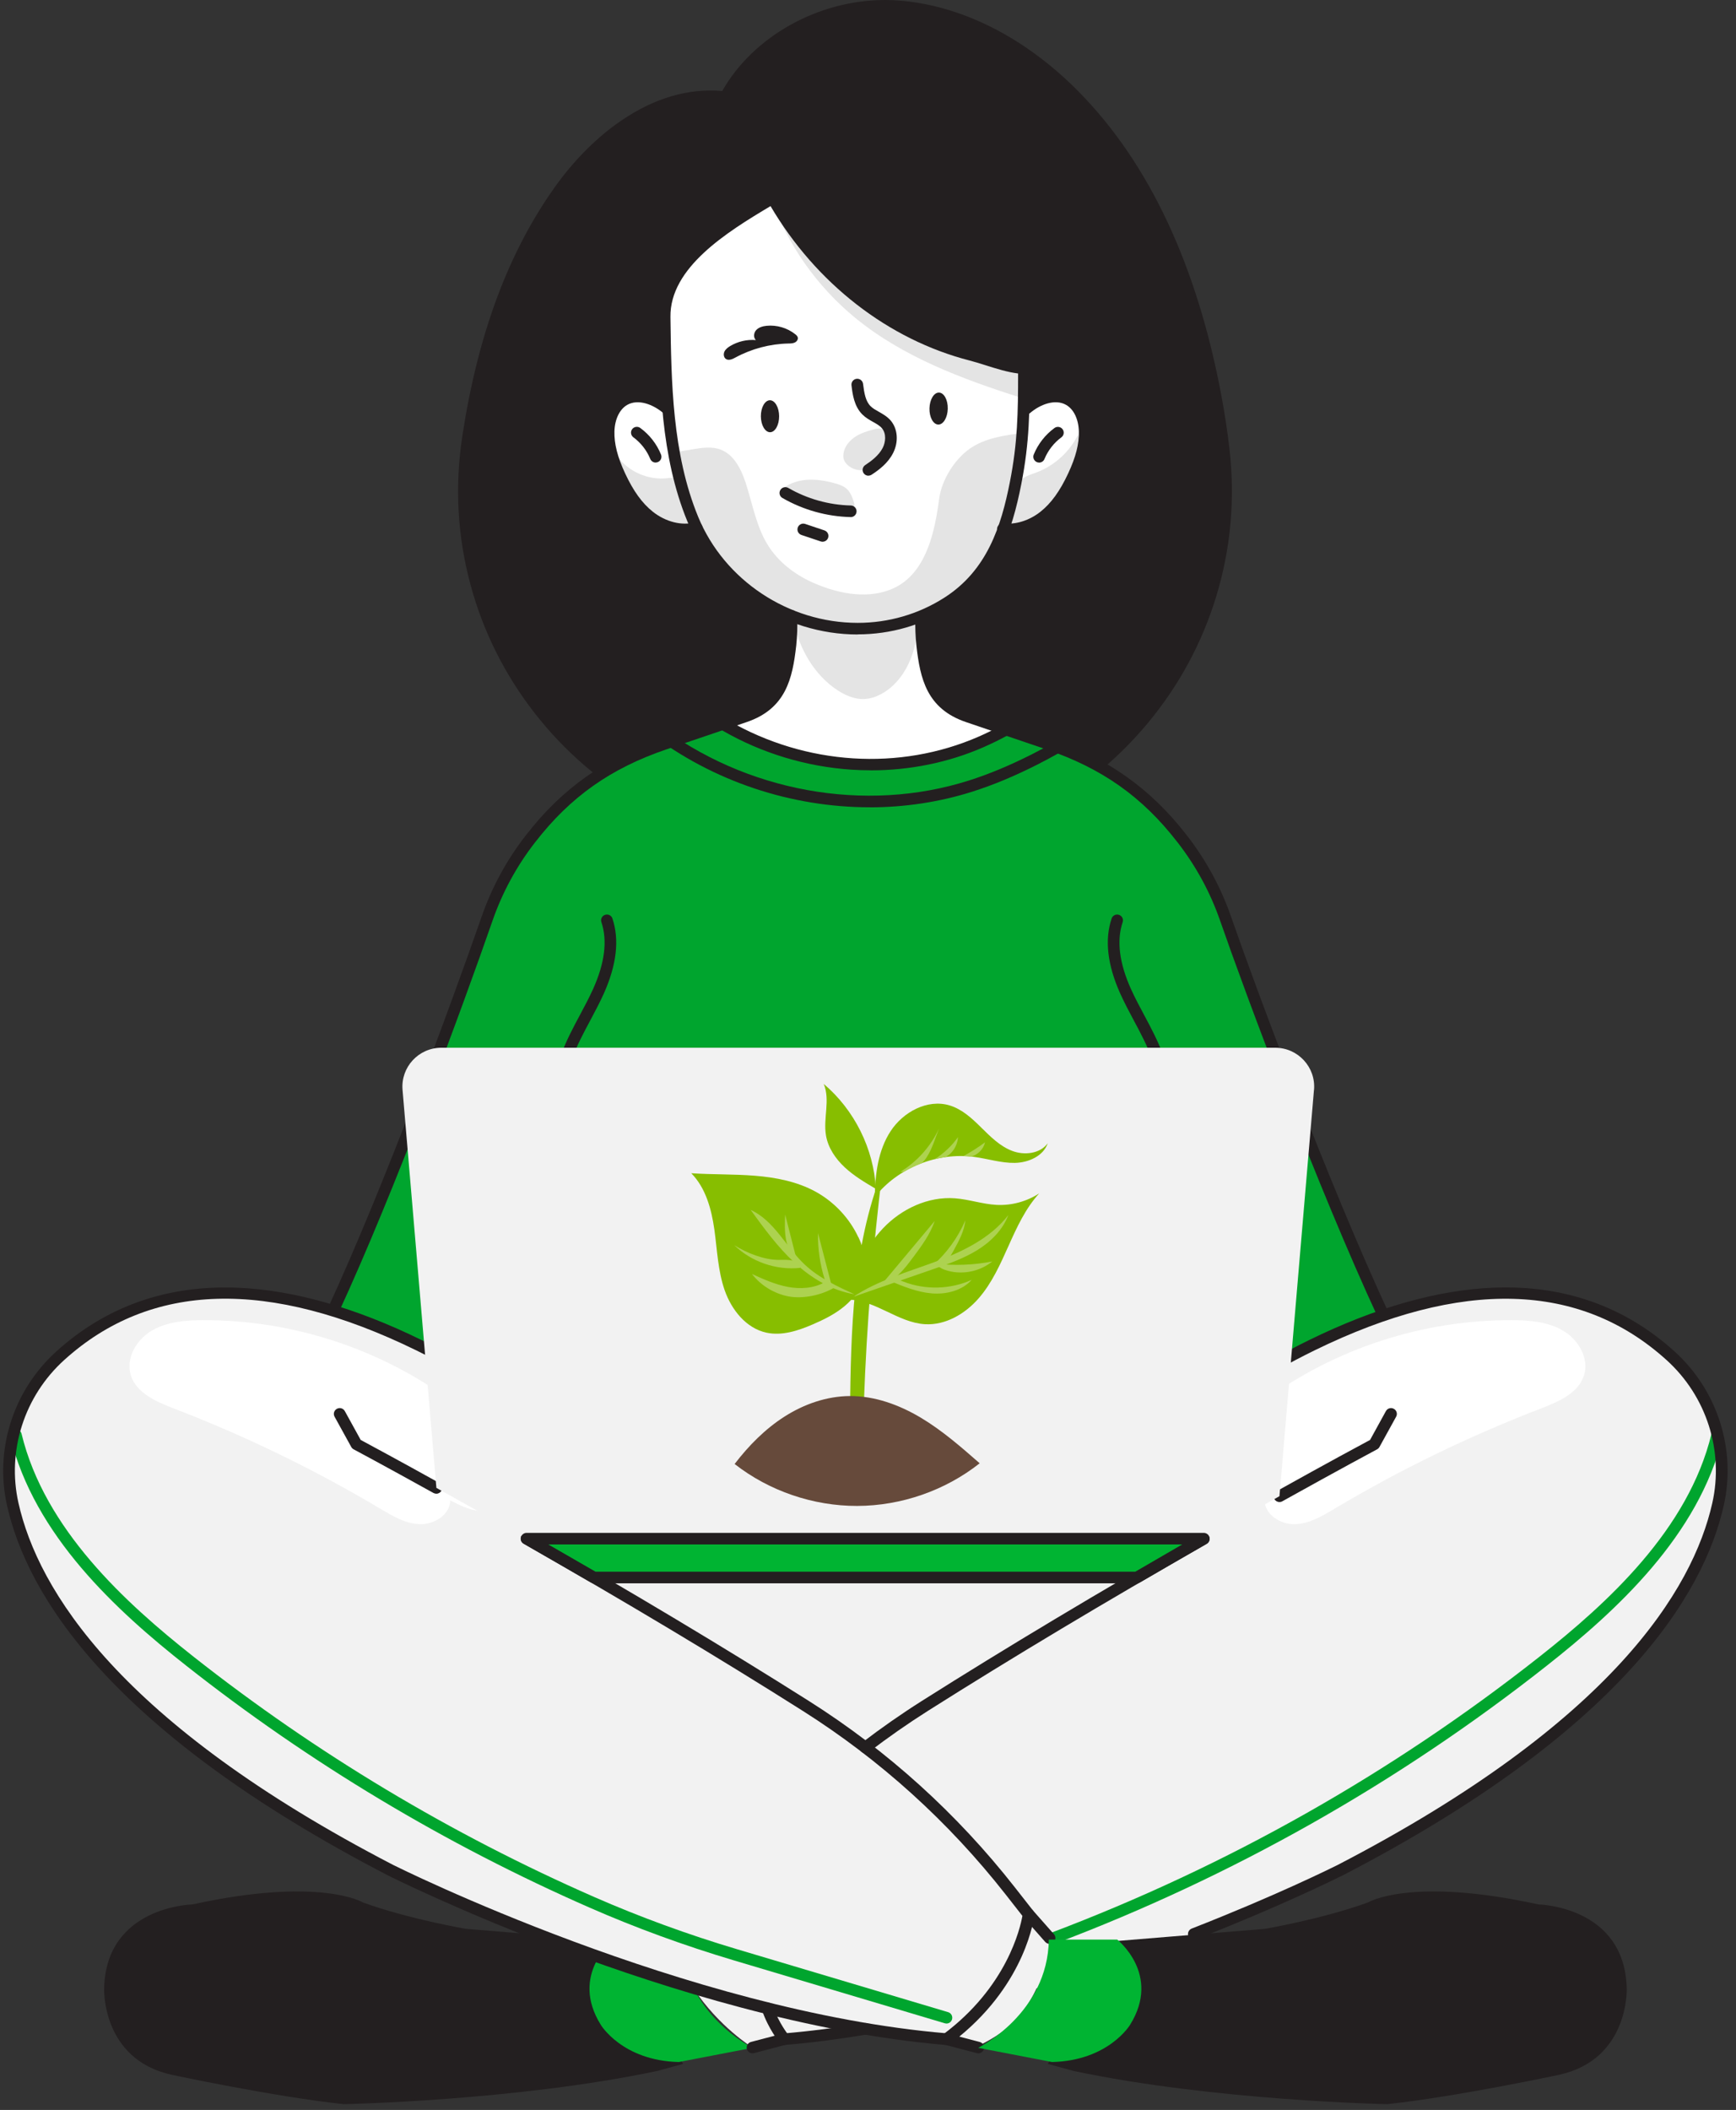 <svg width="149" height="181" viewBox="0 0 149 181" fill="none" xmlns="http://www.w3.org/2000/svg">
<rect x="0" y="0" width="149" height="181" fill="#333333" stroke="none"/>
<g clip-path="url(#clip0_50_11428)">
<path d="M52.704 166.508L39.977 165.464C39.977 165.464 35.023 164.61 31.158 163.205C31.158 163.205 27.494 160.968 16.521 163.37C16.521 163.37 9.096 163.506 8.937 170.585C8.937 170.585 8.708 176.659 14.733 177.983C14.733 177.983 23.555 179.874 29.496 180.503C29.496 180.503 44.299 180.223 56.443 177.648L58.626 177.052L52.704 166.508Z" fill="#231F20"/>
<path d="M58.537 166.387H52.67C52.67 166.387 48.862 169.367 51.566 173.7C51.566 173.7 53.409 176.776 58.264 176.89L64.596 175.672C64.596 175.672 58.622 172.718 58.537 166.387Z" fill="#00B432"/>
<path d="M76.665 72.678C73.776 72.876 70.707 72.862 67.504 72.545C50.022 70.824 37.546 54.835 40.165 37.537C40.18 37.441 40.195 37.342 40.209 37.246C41.358 29.903 43.608 22.593 47.96 16.431C51.219 11.813 56.465 7.645 62.265 8.341C64.995 3.234 71.205 0.126 76.998 0.534C82.791 0.942 88.133 4.069 92.204 8.19C99.035 15.11 102.604 24.646 104.37 34.189C104.624 35.576 104.846 37.014 105.02 38.489C107.07 55.858 94.192 71.482 76.669 72.678H76.665Z" fill="#231F20"/>
<path d="M72.86 73.306C71.054 73.306 69.236 73.218 67.455 73.042C63.118 72.615 59.014 71.327 55.249 69.219C51.621 67.185 48.481 64.488 45.91 61.199C43.339 57.907 41.48 54.206 40.394 50.199C39.264 46.042 39.023 41.756 39.674 37.463L39.718 37.168C41.059 28.593 43.619 21.713 47.554 16.143C49.22 13.781 51.222 11.773 53.343 10.331C56.173 8.406 59.091 7.553 61.988 7.807C64.651 3.123 70.222 0 75.971 0C76.326 0 76.684 0.011 77.035 0.037C82.454 0.419 87.97 3.19 92.562 7.843C98.639 13.998 102.777 22.831 104.861 34.1C105.123 35.524 105.345 36.981 105.515 38.43C106.025 42.76 105.644 47.05 104.381 51.185C103.161 55.173 101.185 58.826 98.503 62.045C93.009 68.638 85.266 72.589 76.699 73.174C75.42 73.262 74.127 73.306 72.857 73.306H72.86ZM60.987 8.76C56.601 8.76 51.884 11.732 48.367 16.713C44.525 22.155 42.02 28.898 40.701 37.319L40.657 37.61C39.408 45.847 41.554 54.003 46.693 60.585C51.828 67.159 59.235 71.232 67.548 72.048C69.299 72.221 71.083 72.309 72.853 72.309C74.102 72.309 75.369 72.265 76.625 72.181C84.915 71.614 92.407 67.788 97.727 61.409C103.088 54.978 105.496 46.859 104.514 38.548C104.344 37.12 104.129 35.682 103.867 34.28C101.82 23.21 97.771 14.55 91.838 8.542C87.416 4.065 82.129 1.398 76.954 1.034C76.629 1.012 76.292 1.001 75.963 1.001C70.455 1.001 65.124 4.043 62.697 8.576C62.601 8.756 62.401 8.863 62.195 8.837C61.792 8.789 61.386 8.763 60.979 8.763L60.987 8.76Z" fill="#231F20"/>
<path d="M106.058 81.256C101.702 65.772 87.317 62.913 87.317 62.913L61.674 62.236C45.156 66.574 42.448 77.165 42.448 77.165C38.924 88.408 28.587 112.45 28.587 112.45C33.275 114.271 37.372 116.324 40.797 118.3C44.211 112.513 46.93 106.325 48.88 99.901C49.519 102.488 51.396 104.125 53.447 105.832C53.775 106.108 54.123 106.395 54.293 106.788C54.47 107.204 54.422 107.675 54.374 108.124C53.72 113.97 52.7 119.771 51.319 125.488C52.405 126.382 52.97 126.916 52.97 126.916L54.267 129.373C77.508 135.576 95.086 129.513 95.086 129.513L95.573 126.916C95.573 126.916 95.585 126.905 95.603 126.89C95.972 126.544 96.36 126.195 96.77 125.852C95.344 120.018 94.291 114.091 93.626 108.124C93.575 107.675 93.53 107.204 93.708 106.788C93.874 106.395 94.221 106.108 94.55 105.832C96.6 104.125 98.477 102.488 99.116 99.901C101.074 106.339 103.804 112.546 107.229 118.344C107.292 118.454 107.358 118.561 107.421 118.668C113.273 115.316 118.571 112.917 118.733 112.844C118.733 112.844 118.733 112.844 118.737 112.844C116.461 108.462 106.054 81.26 106.054 81.26L106.058 81.256Z" fill="#00A52E"/>
<path d="M57.248 35.046C56.239 34.185 54.739 33.64 53.587 34.299C52.674 34.821 52.272 35.94 52.238 36.988C52.198 38.316 52.641 39.615 53.199 40.818C53.809 42.128 54.592 43.393 55.722 44.291C56.856 45.188 58.389 45.67 59.786 45.284" fill="white"/>
<path d="M67.692 50.063C67.692 50.063 68.479 56.082 66.672 59.478C66.672 59.478 65.368 60.979 61.674 62.233C61.674 62.233 72.461 69.716 86.26 62.63C86.26 62.63 80.774 61.376 80.053 59.007C80.053 59.007 78.394 54.327 79.333 49.839C79.333 49.839 72.993 52.94 67.692 50.06V50.063Z" fill="white"/>
<path d="M71.66 59.058C72.428 59.609 73.344 60.032 74.286 59.959C74.77 59.922 75.239 59.753 75.664 59.521C77.212 58.671 78.165 56.997 78.546 55.279C78.926 53.561 78.816 51.777 78.697 50.022C75.151 50.876 71.39 50.828 67.865 49.89C67.629 53.333 68.844 57.038 71.656 59.058H71.66Z" fill="#E4E4E4"/>
<path d="M88.089 35.046C89.097 34.185 90.597 33.64 91.75 34.299C92.662 34.821 93.065 35.94 93.098 36.988C93.139 38.316 92.695 39.615 92.138 40.818C91.528 42.128 90.745 43.393 89.614 44.291C88.621 45.075 87.324 45.545 86.079 45.391" fill="white"/>
<path d="M86.522 45.357C86.703 45.442 86.918 45.412 87.113 45.368C88.38 45.081 89.507 44.312 90.361 43.337C91.218 42.363 91.82 41.193 92.274 39.979C92.6 39.114 92.854 38.147 92.537 37.278C91.813 38.75 90.516 39.934 88.979 40.52C88.417 40.733 87.786 40.898 87.431 41.38C87.298 41.564 87.213 41.778 87.132 41.991C86.873 42.672 86.611 43.349 86.352 44.029C86.175 44.489 86.072 45.144 86.519 45.354L86.522 45.357Z" fill="#E4E4E4"/>
<path d="M87.882 31.588C87.878 35.245 87.874 37.864 87.165 41.451C86.459 45.038 84.959 48.294 82.399 50.913C79.839 53.533 76.152 53.908 72.487 53.724C66.598 53.426 61.7 49.968 59.461 44.538C57.222 39.104 57.115 33.07 57.041 27.199C56.982 22.56 62.313 19.37 66.318 16.997C69.997 23.494 76.1 28.582 83.352 30.447C84.826 30.826 86.363 31.496 87.885 31.591L87.882 31.588Z" fill="white"/>
<path d="M87.202 31.444C86.751 31.157 86.204 31.079 85.68 30.988C81.634 30.288 77.855 28.398 74.608 25.9C71.36 23.398 68.619 20.3 66.185 17.004C67.585 20.974 70.101 24.546 73.355 27.228C77.46 30.609 82.569 32.511 87.641 34.122C88.284 33.327 88.066 31.996 87.202 31.444Z" fill="#E4E4E4"/>
<path d="M57.843 38.813C58.379 38.724 58.91 38.636 59.446 38.544C60.237 38.412 61.068 38.283 61.822 38.559C62.974 38.978 63.599 40.211 63.983 41.369C64.589 43.194 64.895 45.155 65.919 46.785C66.794 48.179 68.146 49.235 69.643 49.923C71.682 50.857 74.201 51.424 76.37 50.6C79.056 49.581 79.976 46.616 80.419 44.04C80.493 43.61 80.556 43.176 80.615 42.742C80.833 41.152 81.941 39.386 83.264 38.47C84.572 37.569 86.219 37.341 87.797 37.139C87.579 37.175 87.224 40.163 87.158 40.494C86.544 43.415 85.658 46.465 83.925 48.937C82.366 51.159 80.079 52.638 77.475 53.367C71.445 55.059 64.836 52.487 61.179 47.513C60.259 46.259 59.531 44.868 58.981 43.419C58.84 43.054 57.595 38.849 57.839 38.809L57.843 38.813Z" fill="#E4E4E4"/>
<path d="M72.668 39.806C73.134 40.318 73.936 40.483 74.567 40.2C74.937 40.035 75.228 39.744 75.487 39.435C75.624 39.273 75.753 39.1 75.875 38.927C76.108 38.589 76.315 38.214 76.337 37.805C76.359 37.397 76.152 36.952 75.764 36.812C75.491 36.712 75.184 36.779 74.903 36.856C74.349 37.007 73.795 37.194 73.326 37.522C72.857 37.853 72.476 38.342 72.395 38.909C72.373 39.074 72.373 39.244 72.421 39.402C72.469 39.553 72.561 39.689 72.668 39.81V39.806Z" fill="#E4E4E4"/>
<path d="M73.27 43.014C73.311 43.139 73.352 43.271 73.333 43.4C73.293 43.702 72.967 43.886 72.665 43.937C72.203 44.014 71.73 43.9 71.275 43.786C70.788 43.665 70.304 43.544 69.816 43.422C69.325 43.301 68.83 43.176 68.364 42.973C67.884 42.764 67.437 42.477 67.049 42.12C67.285 41.803 67.64 41.586 68.01 41.439C69.184 40.972 70.518 41.126 71.73 41.48C72.059 41.575 72.395 41.693 72.653 41.917C72.971 42.197 73.137 42.609 73.267 43.01L73.27 43.014Z" fill="#E4E4E4"/>
<path d="M59.391 44.526C59.42 44.658 59.446 44.798 59.406 44.927C59.302 45.24 58.885 45.291 58.556 45.255C57.074 45.089 55.715 44.254 54.758 43.117C53.801 41.98 53.229 40.556 52.944 39.1C53.908 40.457 55.648 41.222 57.303 41.02C57.51 40.994 57.721 40.958 57.917 41.024C58.216 41.127 58.379 41.443 58.5 41.737C58.881 42.639 59.18 43.573 59.387 44.526H59.391Z" fill="#E4E4E4"/>
<path d="M66.872 35.703C66.875 36.461 66.528 37.076 66.096 37.079C65.664 37.079 65.309 36.469 65.305 35.711C65.302 34.953 65.649 34.339 66.081 34.335C66.513 34.335 66.868 34.946 66.872 35.703Z" fill="#231F20"/>
<path d="M79.776 35.031C79.758 35.789 80.097 36.41 80.53 36.421C80.962 36.432 81.328 35.825 81.346 35.068C81.365 34.31 81.025 33.688 80.593 33.677C80.16 33.666 79.795 34.273 79.776 35.031Z" fill="#231F20"/>
<path d="M68.471 28.945C68.442 28.831 68.35 28.746 68.257 28.673C67.574 28.128 66.672 27.863 65.8 27.948C65.479 27.981 65.143 28.07 64.917 28.301C64.692 28.533 64.64 28.949 64.877 29.173C64.112 29.107 63.329 29.291 62.671 29.685C62.472 29.806 62.272 29.957 62.176 30.166C62.08 30.38 62.113 30.667 62.309 30.796C62.553 30.957 62.871 30.807 63.126 30.667C64.515 29.916 66.085 29.501 67.666 29.468C67.851 29.464 68.046 29.464 68.216 29.383C68.386 29.302 68.519 29.118 68.471 28.938V28.945Z" fill="#231F20"/>
<path d="M78.106 28.419C78.143 28.309 78.243 28.232 78.339 28.166C79.06 27.672 79.976 27.47 80.84 27.617C81.158 27.672 81.49 27.783 81.694 28.033C81.9 28.283 81.923 28.699 81.675 28.905C82.444 28.894 83.212 29.129 83.84 29.571C84.032 29.707 84.217 29.869 84.298 30.086C84.379 30.307 84.324 30.59 84.121 30.704C83.866 30.848 83.559 30.674 83.316 30.52C81.986 29.674 80.445 29.148 78.871 29.004C78.686 28.986 78.491 28.975 78.328 28.883C78.165 28.791 78.044 28.596 78.106 28.419Z" fill="#231F20"/>
<path d="M73.015 44.357C73.015 44.357 73.008 44.357 73.004 44.357C70.954 44.309 68.933 43.742 67.156 42.719C66.916 42.583 66.835 42.278 66.975 42.039C67.112 41.8 67.418 41.719 67.659 41.859C69.288 42.797 71.146 43.319 73.03 43.363C73.307 43.371 73.525 43.599 73.518 43.875C73.51 44.147 73.289 44.36 73.019 44.36L73.015 44.357Z" fill="#231F20"/>
<path d="M70.599 46.472C70.548 46.472 70.492 46.465 70.441 46.446L68.785 45.891C68.523 45.803 68.383 45.519 68.471 45.258C68.56 44.997 68.844 44.857 69.107 44.945L70.762 45.501C71.024 45.589 71.165 45.873 71.076 46.134C71.006 46.343 70.81 46.472 70.603 46.472H70.599Z" fill="#231F20"/>
<path d="M73.618 54.429C67.267 54.429 61.389 50.53 58.995 44.721C56.69 39.125 56.609 32.79 56.539 27.198C56.476 22.242 62.014 18.961 66.059 16.562C66.174 16.492 66.314 16.474 66.443 16.511C66.573 16.544 66.683 16.632 66.75 16.746C70.503 23.372 76.599 28.188 83.474 29.957C83.962 30.082 84.457 30.241 84.937 30.391C85.924 30.704 86.94 31.024 87.911 31.083C88.177 31.098 88.38 31.318 88.38 31.58C88.377 35.248 88.373 37.893 87.656 41.535C86.869 45.519 85.587 49.559 81.568 52.115C79.196 53.624 76.448 54.419 73.618 54.419V54.429ZM66.137 17.681C62.353 19.928 57.488 22.971 57.544 27.187C57.614 32.687 57.691 38.923 59.926 44.342C62.169 49.779 67.67 53.432 73.621 53.432C76.259 53.432 78.823 52.689 81.032 51.284C84.738 48.929 85.935 45.118 86.677 41.351C87.346 37.955 87.379 35.417 87.383 32.039C86.448 31.922 85.532 31.628 84.638 31.348C84.15 31.193 83.685 31.046 83.227 30.928C76.244 29.133 70.045 24.317 66.137 17.684V17.681Z" fill="#231F20"/>
<path d="M58.774 45.917C57.629 45.917 56.431 45.487 55.412 44.681C54.366 43.853 53.52 42.694 52.745 41.028C52.02 39.472 51.699 38.184 51.736 36.974C51.777 35.576 52.375 34.417 53.336 33.869C54.791 33.037 56.528 33.78 57.573 34.671C57.784 34.851 57.806 35.164 57.629 35.373C57.447 35.583 57.133 35.605 56.923 35.429C56.062 34.696 54.776 34.196 53.834 34.733C53.181 35.108 52.77 35.958 52.737 37.003C52.708 38.055 52.996 39.2 53.653 40.608C54.363 42.128 55.116 43.173 56.036 43.901C57.137 44.773 58.523 45.119 59.657 44.806C59.923 44.733 60.2 44.887 60.274 45.152C60.348 45.417 60.192 45.693 59.926 45.766C59.557 45.869 59.169 45.921 58.778 45.921L58.774 45.917Z" fill="#231F20"/>
<path d="M86.563 45.917C86.378 45.917 86.197 45.906 86.016 45.884C85.743 45.851 85.547 45.601 85.58 45.329C85.613 45.056 85.865 44.865 86.138 44.895C87.169 45.023 88.351 44.652 89.3 43.901C90.216 43.176 90.974 42.128 91.683 40.608C92.341 39.2 92.629 38.055 92.599 37.003C92.566 35.955 92.16 35.105 91.502 34.733C90.56 34.196 89.275 34.693 88.414 35.429C88.203 35.609 87.889 35.583 87.708 35.373C87.527 35.164 87.553 34.851 87.763 34.671C88.805 33.78 90.542 33.037 92.001 33.869C92.961 34.417 93.56 35.579 93.601 36.974C93.638 38.184 93.316 39.475 92.592 41.028C91.816 42.694 90.97 43.853 89.925 44.681C88.912 45.483 87.715 45.917 86.563 45.917Z" fill="#231F20"/>
<path d="M28.587 112.947C28.517 112.947 28.447 112.932 28.376 112.903C28.125 112.789 28.014 112.491 28.133 112.24C32.998 101.708 38.721 86.164 41.336 78.641C42.205 76.139 43.468 73.81 45.09 71.713L45.16 71.625C48.241 67.641 51.969 65.007 56.882 63.34L63.769 61C66.343 60.124 66.994 58.399 67.345 55.312L67.352 55.254C67.433 54.511 67.455 53.723 67.422 52.84C67.411 52.564 67.629 52.333 67.903 52.325C67.91 52.325 67.914 52.325 67.921 52.325C68.191 52.325 68.412 52.535 68.42 52.803C68.453 53.734 68.427 54.569 68.342 55.357L68.335 55.423C68.017 58.204 67.456 60.798 64.09 61.942L57.204 64.282C52.419 65.908 48.947 68.362 45.95 72.232L45.88 72.32C44.325 74.333 43.113 76.569 42.278 78.968C39.659 86.51 33.922 102.09 29.038 112.656C28.953 112.84 28.772 112.947 28.583 112.947H28.587Z" fill="#231F20"/>
<path d="M118.737 113.34C118.549 113.34 118.368 113.234 118.283 113.05C113.103 101.892 106.904 85.27 104.717 78.968C103.882 76.57 102.67 74.333 101.115 72.32L101.045 72.232C98.049 68.358 94.576 65.908 89.792 64.282L82.905 61.942C79.54 60.798 78.975 58.204 78.66 55.423L78.653 55.353C78.572 54.577 78.542 53.808 78.564 53.002C78.572 52.73 78.794 52.517 79.063 52.517C79.067 52.517 79.071 52.517 79.074 52.517C79.351 52.524 79.569 52.752 79.562 53.028C79.543 53.793 79.569 54.518 79.647 55.254L79.654 55.313C80.005 58.399 80.656 60.125 83.231 61L90.117 63.34C95.03 65.01 98.758 67.644 101.839 71.625L101.909 71.713C103.531 73.81 104.794 76.143 105.663 78.641C107.846 84.928 114.027 101.509 119.191 112.63C119.306 112.881 119.199 113.175 118.948 113.293C118.881 113.322 118.807 113.34 118.737 113.34Z" fill="#231F20"/>
<path d="M74.538 40.81C74.375 40.81 74.216 40.733 74.12 40.586C73.969 40.358 74.031 40.049 74.264 39.894C74.785 39.552 75.428 39.074 75.764 38.419C76.012 37.933 76.093 37.197 75.687 36.727C75.506 36.513 75.228 36.359 74.933 36.193C74.623 36.02 74.305 35.84 74.024 35.564C73.304 34.854 73.174 33.813 73.082 33.051C73.049 32.779 73.245 32.529 73.518 32.496C73.795 32.463 74.043 32.658 74.076 32.93C74.176 33.728 74.29 34.424 74.73 34.854C74.911 35.034 75.162 35.174 75.424 35.321C75.764 35.513 76.148 35.73 76.444 36.072C77.057 36.785 77.142 37.904 76.654 38.864C76.215 39.732 75.439 40.314 74.811 40.722C74.726 40.777 74.63 40.803 74.538 40.803V40.81Z" fill="#231F20"/>
<path d="M89.189 39.681C89.127 39.681 89.064 39.67 89.001 39.645C88.746 39.541 88.621 39.251 88.724 38.997C89.094 38.088 89.71 37.297 90.505 36.716C90.726 36.554 91.04 36.602 91.203 36.823C91.365 37.044 91.317 37.356 91.096 37.518C90.46 37.985 89.947 38.644 89.648 39.372C89.57 39.567 89.382 39.685 89.182 39.685L89.189 39.681Z" fill="#231F20"/>
<path d="M56.276 39.681C56.077 39.681 55.892 39.563 55.811 39.368C55.515 38.64 54.998 37.981 54.363 37.514C54.141 37.352 54.093 37.04 54.255 36.819C54.418 36.598 54.732 36.55 54.954 36.712C55.748 37.293 56.365 38.084 56.734 38.993C56.838 39.247 56.716 39.538 56.457 39.641C56.395 39.666 56.332 39.677 56.269 39.677L56.276 39.681Z" fill="#231F20"/>
<path d="M49.401 135.079C49.401 135.079 49.394 135.079 49.39 135.079C49.113 135.075 48.895 134.847 48.899 134.571C48.943 132.265 49.482 129.34 50.502 125.871C51.692 121.831 52.563 117.74 53.103 113.708C53.221 112.818 53.373 111.964 53.505 111.214C53.738 109.897 53.938 108.76 53.882 107.954C53.82 107.079 53.373 106.255 52.66 105.695C48.138 102.167 46.242 95.773 48.152 90.494C48.585 89.298 49.187 88.169 49.77 87.08C50.162 86.344 50.569 85.586 50.912 84.825C51.91 82.606 52.146 80.682 51.618 79.108C51.529 78.847 51.669 78.563 51.932 78.479C52.194 78.39 52.478 78.53 52.563 78.791C53.177 80.612 52.925 82.779 51.825 85.233C51.466 86.028 51.053 86.8 50.654 87.551C50.088 88.61 49.501 89.703 49.094 90.832C47.329 95.722 49.087 101.641 53.276 104.912C54.215 105.644 54.799 106.725 54.88 107.884C54.946 108.808 54.736 110.003 54.492 111.387C54.355 112.163 54.215 112.969 54.097 113.841C53.554 117.92 52.667 122.063 51.466 126.15C50.472 129.531 49.944 132.371 49.904 134.59C49.9 134.862 49.675 135.079 49.405 135.079H49.401Z" fill="#231F20"/>
<path d="M98.57 135.079C98.296 135.079 98.075 134.862 98.071 134.59C98.026 132.371 97.502 129.531 96.508 126.15C95.307 122.063 94.421 117.92 93.878 113.841C93.763 112.969 93.619 112.163 93.482 111.387C93.239 110.003 93.028 108.811 93.094 107.884C93.176 106.725 93.763 105.644 94.698 104.912C98.887 101.641 100.649 95.718 98.88 90.832C98.47 89.703 97.886 88.607 97.321 87.551C96.922 86.8 96.508 86.028 96.15 85.233C95.045 82.779 94.798 80.612 95.411 78.791C95.499 78.53 95.784 78.39 96.043 78.479C96.305 78.567 96.445 78.847 96.357 79.108C95.828 80.682 96.065 82.606 97.062 84.825C97.406 85.586 97.812 86.348 98.204 87.08C98.787 88.169 99.39 89.298 99.822 90.494C101.732 95.773 99.837 102.167 95.315 105.695C94.598 106.255 94.155 107.079 94.092 107.954C94.037 108.756 94.236 109.897 94.469 111.214C94.602 111.964 94.749 112.818 94.871 113.708C95.407 117.737 96.283 121.828 97.472 125.871C98.492 129.336 99.031 132.265 99.076 134.571C99.079 134.847 98.861 135.075 98.584 135.079C98.584 135.079 98.577 135.079 98.573 135.079H98.57Z" fill="#231F20"/>
<path d="M35.787 127.545C35.691 127.545 35.595 127.519 35.51 127.46C35.281 127.31 35.218 126.997 35.37 126.769C43.158 115.136 48.577 100.266 48.633 100.119C48.725 99.861 49.013 99.725 49.272 99.817C49.53 99.909 49.667 100.196 49.575 100.453C49.519 100.604 44.059 115.581 36.205 127.321C36.109 127.464 35.95 127.541 35.787 127.541V127.545Z" fill="#231F20"/>
<path d="M112.283 127.545C112.12 127.545 111.962 127.467 111.865 127.324C104.008 115.588 98.547 100.607 98.496 100.457C98.403 100.199 98.536 99.912 98.799 99.82C99.057 99.728 99.345 99.861 99.438 100.122C99.493 100.269 104.913 115.139 112.7 126.772C112.852 127 112.793 127.309 112.56 127.464C112.475 127.519 112.379 127.548 112.283 127.548V127.545Z" fill="#231F20"/>
<path d="M90.087 166.255C89.186 174.437 83.581 175.25 83.962 175.644L81.239 174.93C58.545 173.028 33.523 160.432 33.523 160.432C9.694 148.085 2.767 136.482 1.094 129.05C0.041 124.382 1.611 119.529 5.165 116.31C23.485 99.722 52.97 126.92 52.97 126.92L54.267 129.378" fill="#F2F2F2"/>
<path d="M147.453 129.05C145.78 136.481 138.853 148.085 115.028 160.435C115.028 160.435 90.006 173.032 67.311 174.934C67.311 174.934 66.244 175.213 64.589 175.647C64.589 175.647 61.681 173.87 59.509 170.548L54.418 168.933L49.933 130.783L52.977 126.92L52.992 126.946C53.834 128.542 55.331 129.701 57.096 130.121C71.974 133.652 86.603 131.353 92.441 130.139C94.04 129.808 95.278 128.55 95.577 126.949V126.924H95.584C95.584 126.924 95.596 126.912 95.614 126.898C96.017 126.534 100.657 122.343 107.236 118.352C110.657 116.277 114.599 114.253 118.741 112.852C118.741 112.852 118.741 112.852 118.744 112.852C127.02 110.048 136.089 109.706 143.389 116.317C146.943 119.536 148.514 124.389 147.461 129.057L147.453 129.05Z" fill="#F2F2F2"/>
<path d="M129.761 113.249C131.279 113.256 132.864 113.381 134.168 114.154C135.476 114.927 136.403 116.52 135.96 117.965C135.484 119.511 133.769 120.246 132.258 120.828C126.129 123.182 120.2 126.055 114.562 129.414C113.502 130.043 112.39 130.713 111.156 130.753C109.922 130.794 108.563 129.94 108.537 128.712C107.706 129.135 106.849 129.561 105.918 129.635C104.987 129.709 103.96 129.337 103.531 128.513C103.21 127.891 103.283 127.137 103.465 126.46C104.17 123.822 106.28 121.792 108.485 120.169C114.588 115.677 122.169 113.212 129.761 113.253V113.249Z" fill="white"/>
<path d="M17.423 113.249C15.904 113.256 14.319 113.381 13.015 114.154C11.707 114.927 10.78 116.52 11.223 117.965C11.7 119.511 13.414 120.246 14.925 120.828C21.054 123.182 26.984 126.055 32.621 129.414C33.681 130.043 34.794 130.713 36.028 130.753C37.261 130.794 38.621 129.94 38.647 128.712C39.478 129.135 40.335 129.561 41.266 129.635C42.197 129.709 43.224 129.337 43.653 128.513C43.974 127.891 43.9 127.137 43.719 126.46C43.014 123.822 40.904 121.792 38.699 120.169C32.595 115.677 25.015 113.212 17.423 113.253V113.249Z" fill="white"/>
<path d="M81.236 173.587C81.188 173.587 81.139 173.579 81.091 173.565L62.982 168.168C58.722 166.898 54.562 165.379 50.617 163.65C38.222 158.22 26.566 151.234 15.971 142.879C10.023 138.192 2.933 131.721 0.879 123.233C0.813 122.965 0.979 122.696 1.249 122.634C1.519 122.571 1.788 122.733 1.851 123.001C3.835 131.194 10.773 137.511 16.591 142.102C27.12 150.402 38.702 157.344 51.019 162.741C54.928 164.452 59.051 165.96 63.266 167.215L81.376 172.612C81.642 172.689 81.79 172.969 81.712 173.234C81.646 173.451 81.45 173.59 81.232 173.59L81.236 173.587Z" fill="#00A52E"/>
<path d="M90.364 166.777C90.161 166.777 89.973 166.656 89.895 166.457C89.795 166.2 89.928 165.913 90.187 165.813C105.334 160.093 119.454 152.113 132.155 142.103C137.977 137.515 144.912 131.195 146.895 123.002C146.962 122.733 147.232 122.568 147.498 122.634C147.767 122.7 147.93 122.969 147.867 123.233C145.809 131.721 138.72 138.192 132.776 142.879C119.993 152.956 105.784 160.983 90.541 166.741C90.482 166.763 90.423 166.774 90.364 166.774V166.777Z" fill="#00A52E"/>
<path d="M81.236 175.43C81.236 175.43 81.206 175.43 81.195 175.43C69.413 174.444 57.019 170.54 48.692 167.439C39.678 164.08 33.356 160.913 33.294 160.88C9.391 148.489 2.324 136.79 0.606 129.156C-0.48 124.344 1.138 119.278 4.829 115.938C9.107 112.064 14.338 110.221 20.386 110.467C25.181 110.662 30.49 112.167 36.16 114.944C45.777 119.65 53.24 126.485 53.313 126.551C53.517 126.739 53.528 127.052 53.339 127.254C53.151 127.456 52.833 127.468 52.634 127.28C52.56 127.214 45.19 120.463 35.702 115.827C23.09 109.665 12.93 109.948 5.505 116.674C2.08 119.775 0.58 124.473 1.585 128.935C3.258 136.363 10.197 147.779 33.752 159.986C33.996 160.107 58.947 172.56 81.28 174.429C81.557 174.451 81.76 174.694 81.738 174.966C81.716 175.227 81.498 175.422 81.239 175.422L81.236 175.43Z" fill="#231F20"/>
<path d="M109.815 128.852C109.641 128.852 109.471 128.76 109.379 128.598C109.242 128.359 109.331 128.053 109.571 127.921C113.953 125.478 116.945 123.87 117.592 123.524L118.951 121.052C119.084 120.809 119.387 120.721 119.631 120.854C119.875 120.986 119.963 121.288 119.83 121.53L118.397 124.131C118.349 124.216 118.279 124.286 118.194 124.33C118.161 124.349 114.995 126.037 110.059 128.789C109.981 128.833 109.896 128.852 109.815 128.852Z" fill="#231F20"/>
<path d="M74.272 150.402C74.12 150.402 73.972 150.336 73.876 150.207C73.706 149.99 73.747 149.677 73.969 149.508C75.62 148.243 77.356 147.032 79.122 145.914C86.308 141.37 94.365 136.547 103.069 131.581C103.309 131.444 103.616 131.525 103.753 131.765C103.889 132.004 103.808 132.309 103.568 132.445C94.875 137.404 86.829 142.22 79.658 146.756C77.914 147.86 76.207 149.052 74.578 150.299C74.486 150.369 74.379 150.402 74.272 150.402Z" fill="#231F20"/>
<path d="M37.45 128.138C37.368 128.138 37.284 128.116 37.206 128.075C33.013 125.75 30.379 124.345 30.353 124.33C30.268 124.286 30.198 124.216 30.15 124.131L28.716 121.53C28.583 121.288 28.672 120.986 28.916 120.854C29.16 120.721 29.463 120.809 29.596 121.052L30.959 123.524C31.543 123.837 34.021 125.169 37.694 127.207C37.934 127.339 38.022 127.645 37.886 127.884C37.793 128.046 37.623 128.141 37.45 128.141V128.138Z" fill="#231F20"/>
<path d="M83.962 176.143C83.921 176.143 83.877 176.14 83.833 176.125L81.106 175.411C80.922 175.363 80.778 175.213 80.74 175.025C80.704 174.837 80.778 174.646 80.933 174.532C86.419 170.456 87.568 165.397 87.752 164.352L86.308 162.509C81.413 156.273 75.554 150.972 68.885 146.756C61.715 142.22 53.657 137.397 44.942 132.427C44.702 132.29 44.621 131.985 44.757 131.746C44.894 131.507 45.201 131.426 45.441 131.562C54.171 136.543 62.239 141.374 69.425 145.917C76.189 150.196 82.133 155.571 87.099 161.899L88.676 163.911C88.757 164.014 88.794 164.143 88.779 164.275C88.754 164.518 88.063 170.025 82.337 174.709L84.088 175.169C84.354 175.238 84.516 175.511 84.446 175.776C84.387 176 84.184 176.147 83.962 176.147V176.143Z" fill="#231F20"/>
<path d="M90.087 166.755C89.947 166.755 89.81 166.696 89.71 166.586L87.907 164.544C87.726 164.338 87.745 164.021 87.952 163.841C88.159 163.657 88.476 163.679 88.657 163.885L90.46 165.927C90.641 166.133 90.623 166.449 90.416 166.63C90.32 166.714 90.202 166.755 90.087 166.755Z" fill="#231F20"/>
<path d="M102.463 166.406C102.264 166.406 102.075 166.284 101.998 166.089C101.898 165.832 102.024 165.545 102.282 165.442C109.457 162.639 114.274 160.251 114.799 159.99C138.35 147.783 145.292 136.367 146.966 128.939C147.97 124.473 146.471 119.775 143.046 116.678C135.62 109.952 125.461 109.669 112.848 115.831C104.015 120.147 97.018 126.294 96.035 127.177C95.654 128.899 94.314 130.234 92.577 130.602C75.978 134.13 62.18 131.78 57.019 130.602C55.094 130.165 53.465 128.914 52.545 127.17L52.534 127.148C52.441 126.975 52.46 126.769 52.578 126.614C52.696 126.46 52.892 126.386 53.084 126.43C73.185 130.875 93.538 126.835 95.344 126.456C96.279 125.617 103.391 119.345 112.394 114.941C118.065 112.167 123.373 110.659 128.169 110.464C134.209 110.214 139.444 112.057 143.726 115.934C147.416 119.275 149.034 124.341 147.948 129.153C146.227 136.787 139.163 148.486 115.264 160.869C115.264 160.869 115.257 160.869 115.253 160.873C114.71 161.145 109.859 163.547 102.648 166.365C102.589 166.387 102.526 166.398 102.467 166.398L102.463 166.406ZM54.052 127.659C54.858 128.649 55.973 129.348 57.237 129.635C62.335 130.794 75.964 133.115 92.367 129.627C93.504 129.385 94.424 128.608 94.864 127.571C93.065 127.92 88.443 128.73 82.299 129.182C75.24 129.701 64.714 129.841 54.056 127.659H54.052Z" fill="#231F20"/>
<path d="M64.589 176.143C64.367 176.143 64.164 175.996 64.105 175.772C64.034 175.507 64.193 175.235 64.463 175.165L67.186 174.451C67.215 174.444 67.241 174.44 67.271 174.436C69.476 174.252 71.804 173.954 74.19 173.553C74.464 173.506 74.722 173.69 74.767 173.962C74.811 174.234 74.63 174.492 74.357 174.536C71.955 174.937 69.617 175.238 67.396 175.422L64.714 176.125C64.67 176.136 64.629 176.143 64.589 176.143Z" fill="#231F20"/>
<path d="M74.741 66.081C74.186 66.081 73.629 66.062 73.075 66.026C69.199 65.768 65.383 64.613 62.036 62.685C61.796 62.549 61.714 62.244 61.855 62.005C61.991 61.766 62.298 61.685 62.538 61.824C69.173 65.647 77.194 66.158 83.995 63.193C84.656 62.902 85.34 62.571 86.02 62.2C86.263 62.067 86.566 62.159 86.699 62.398C86.832 62.641 86.74 62.943 86.5 63.075C85.794 63.458 85.085 63.804 84.398 64.105C81.409 65.411 78.099 66.085 74.744 66.085L74.741 66.081Z" fill="#231F20"/>
<path d="M74.641 69.253C67.939 69.253 61.186 67.042 55.741 62.862C55.523 62.693 55.482 62.38 55.648 62.163C55.818 61.946 56.132 61.906 56.35 62.072C63.975 67.925 74.253 69.794 83.179 66.95C84.904 66.402 86.655 65.669 88.539 64.72C89.792 64.088 91.033 63.389 92.234 62.638C92.466 62.491 92.777 62.561 92.924 62.796C93.072 63.028 93.002 63.337 92.766 63.484C91.543 64.249 90.272 64.963 88.994 65.611C87.061 66.586 85.262 67.336 83.485 67.903C80.63 68.811 77.641 69.257 74.641 69.257V69.253Z" fill="#231F20"/>
<path d="M95.854 166.508L108.581 165.464C108.581 165.464 113.535 164.61 117.4 163.205C117.4 163.205 121.065 160.968 132.037 163.37C132.037 163.37 139.462 163.506 139.621 170.585C139.621 170.585 139.85 176.659 133.825 177.983C133.825 177.983 125.003 179.874 119.062 180.503C119.062 180.503 104.259 180.223 92.115 177.648L89.932 177.052L95.854 166.508Z" fill="#231F20"/>
<path d="M90.021 166.387H95.887C95.887 166.387 99.696 169.367 96.992 173.7C96.992 173.7 95.148 176.776 90.294 176.89L83.962 175.672C83.962 175.672 89.936 172.718 90.021 166.387Z" fill="#00B432"/>
<path d="M67.311 175.43C67.167 175.43 67.023 175.368 66.923 175.246C66.883 175.198 65.944 174.036 65.405 172.45C65.316 172.189 65.457 171.906 65.719 171.817C65.981 171.729 66.266 171.869 66.354 172.13C66.838 173.55 67.695 174.606 67.703 174.617C67.876 174.831 67.843 175.143 67.629 175.32C67.537 175.393 67.426 175.43 67.315 175.43H67.311Z" fill="#231F20"/>
<path d="M112.778 93.493L111.359 110.184L110.683 118.145L109.815 128.351C107.898 129.417 105.711 130.65 103.321 132.011L45.197 131.993C42.271 130.322 39.644 128.851 37.454 127.637L36.615 117.752L35.932 109.724L34.55 93.493C34.387 91.546 35.924 89.88 37.886 89.88H109.446C111.407 89.88 112.948 91.55 112.782 93.493H112.778Z" fill="#F2F2F2"/>
<path d="M45.197 131.993H103.32L97.576 135.326H50.975L45.197 131.993Z" fill="#00B432"/>
<path d="M97.576 135.823H50.975C50.886 135.823 50.801 135.8 50.724 135.756L44.946 132.423C44.75 132.309 44.654 132.081 44.713 131.864C44.772 131.647 44.972 131.496 45.197 131.496H103.321C103.546 131.496 103.745 131.647 103.804 131.864C103.864 132.081 103.768 132.313 103.572 132.423L97.827 135.756C97.749 135.8 97.664 135.823 97.576 135.823ZM51.112 134.826H97.443L101.47 132.489H47.059L51.112 134.826Z" fill="#231F20"/>
<g clip-path="url(#clip1_50_11428)">
<path d="M75.174 101.986C74.995 98.551 73.337 95.217 70.7 92.984C71.279 94.359 70.64 95.942 70.895 97.407C71.073 98.47 71.718 99.41 72.509 100.145C73.299 100.88 74.242 101.439 75.174 101.986Z" fill="#87BE00"/>
<path d="M81.499 94.826C82.572 95.148 83.428 95.942 84.218 96.726C85.015 97.509 85.827 98.331 86.872 98.728C87.918 99.13 89.272 98.975 89.927 98.073C89.553 99.173 88.275 99.737 87.105 99.758C85.935 99.78 84.798 99.404 83.633 99.249C80.443 98.819 77.069 100.172 75.081 102.684C75.114 100.725 75.363 98.685 76.441 97.037C77.513 95.389 79.609 94.257 81.499 94.826Z" fill="#87BE00"/>
<path d="M79.539 99.27C80.032 98.519 80.264 97.633 80.6 96.801C79.896 98.325 78.732 99.64 77.291 100.515C77.383 100.526 77.481 100.526 77.573 100.526C78.066 100.236 78.585 99.984 79.122 99.785C79.279 99.63 79.42 99.458 79.539 99.275V99.27Z" fill="#ADD250"/>
<path d="M80.227 99.442C80.535 99.367 80.844 99.308 81.153 99.259C81.299 99.179 81.435 99.087 81.554 98.975C81.949 98.61 82.193 98.084 82.225 97.547C81.695 98.298 81.007 98.942 80.227 99.436V99.442Z" fill="#ADD250"/>
<path d="M83.379 99.221C83.942 99.034 84.424 98.572 84.543 97.992C83.958 98.432 83.33 98.824 82.686 99.178C82.918 99.184 83.151 99.2 83.379 99.221Z" fill="#ADD250"/>
<path d="M74.15 120.284C74.383 113.666 74.93 107.058 75.731 100.488C73.164 106.989 73.04 114.144 72.953 121.122C72.953 121.503 73.554 121.616 73.83 121.353C74.106 121.09 74.139 120.666 74.15 120.284Z" fill="#87BE00"/>
<path d="M89.212 102.356C88.026 103.645 87.284 105.266 86.569 106.86C85.854 108.454 85.134 110.081 83.98 111.396C82.827 112.711 81.153 113.698 79.393 113.596C77.091 113.462 75.168 111.546 72.866 111.492C73.289 109.238 74.209 107.032 75.791 105.368C77.373 103.698 79.669 102.619 81.976 102.797C83.173 102.888 84.327 103.296 85.524 103.36C86.818 103.43 88.135 103.07 89.212 102.362V102.356Z" fill="#87BE00"/>
<path d="M73.218 111.256C75.331 109.85 77.822 109.147 80.205 108.267C82.588 107.386 84.999 106.238 86.542 104.235C86.066 105.513 85.031 106.533 83.861 107.252C82.691 107.971 81.38 108.428 80.081 108.878C77.795 109.673 75.504 110.462 73.218 111.256Z" fill="#ADD250"/>
<path d="M78.374 107.858C79.1 106.881 79.837 105.888 80.227 104.739C78.672 106.591 77.123 108.448 75.569 110.3C76.782 109.941 77.622 108.872 78.369 107.858H78.374Z" fill="#ADD250"/>
<path d="M81.889 107.204C82.323 106.409 82.767 105.588 82.854 104.691C82.215 106.173 81.245 107.509 80.032 108.578C80.438 108.68 80.871 108.502 81.18 108.218C81.489 107.939 81.689 107.569 81.889 107.204Z" fill="#ADD250"/>
<path d="M77.578 109.957C77.183 109.802 76.706 109.625 76.36 109.872C77.519 110.355 78.705 110.843 79.956 110.951C81.207 111.058 82.567 110.725 83.401 109.791C81.586 110.612 79.436 110.671 77.578 109.957Z" fill="#ADD250"/>
<path d="M85.166 108.213C83.569 108.524 81.928 108.589 80.308 108.395C80.563 108.734 80.974 108.916 81.386 109.023C82.68 109.367 84.132 109.056 85.166 108.213Z" fill="#ADD250"/>
<path d="M73.679 106.152C72.915 104.509 71.61 103.114 70.012 102.233C68.419 101.358 66.589 101.004 64.78 100.859C62.965 100.714 61.145 100.768 59.331 100.645C60.577 101.911 61.064 103.726 61.313 105.475C61.557 107.225 61.617 109.024 62.202 110.693C62.787 112.362 64.038 113.946 65.782 114.322C67.12 114.611 68.501 114.155 69.757 113.613C70.732 113.194 71.691 112.717 72.503 112.035C73.316 111.353 73.966 110.457 74.193 109.426C74.431 108.326 74.161 107.172 73.689 106.152H73.679Z" fill="#87BE00"/>
<path d="M73.354 111.031C71.404 110.72 69.638 109.646 68.192 108.315C66.746 106.978 65.581 105.379 64.428 103.79C66.448 104.708 67.45 106.957 69.064 108.476C70.277 109.619 71.832 110.339 73.354 111.036V111.031Z" fill="#ADD250"/>
<path d="M71.425 110.451C71.019 108.894 70.613 107.332 70.207 105.775C70.185 107.107 70.375 108.438 70.77 109.71C70.873 110.048 71.068 110.435 71.425 110.451Z" fill="#ADD250"/>
<path d="M68.398 108.148C68.062 106.828 67.726 105.502 67.39 104.182C67.358 104.885 67.331 105.599 67.455 106.291C67.58 106.984 67.872 107.671 68.403 108.148H68.398Z" fill="#ADD250"/>
<path d="M66.838 108.079C65.576 108.079 64.092 107.488 63.02 106.817C64.487 108.245 66.616 108.981 68.663 108.766C68.636 108.353 68.479 108.272 68.078 108.154C67.677 108.041 67.255 108.079 66.838 108.079Z" fill="#ADD250"/>
<path d="M64.536 109.281C65.3 110.28 66.448 110.977 67.688 111.214C68.929 111.444 70.537 111.101 71.615 110.451C71.382 110.317 70.906 110.226 70.781 109.995C69.833 110.532 68.674 110.596 67.602 110.392C66.529 110.188 65.527 109.738 64.536 109.287V109.281Z" fill="#ADD250"/>
<path d="M84.083 125.529C81.126 127.864 77.362 129.174 73.576 129.185C69.795 129.195 66.02 127.907 63.052 125.588C64.254 124.021 65.663 122.588 67.336 121.52C69.01 120.451 70.96 119.77 72.947 119.759C75.092 119.748 77.183 120.516 79.024 121.611C80.861 122.706 82.48 124.123 84.089 125.529H84.083Z" fill="#664A3B"/>
</g>
</g>
<defs>
<clipPath id="clip0_50_11428">
<rect width="148" height="181" fill="white" transform="translate(0.273)"/>
</clipPath>
<clipPath id="clip1_50_11428">
<rect width="30.596" height="36.2" fill="white" transform="translate(59.331 92.984)"/>
</clipPath>
</defs>
</svg>
